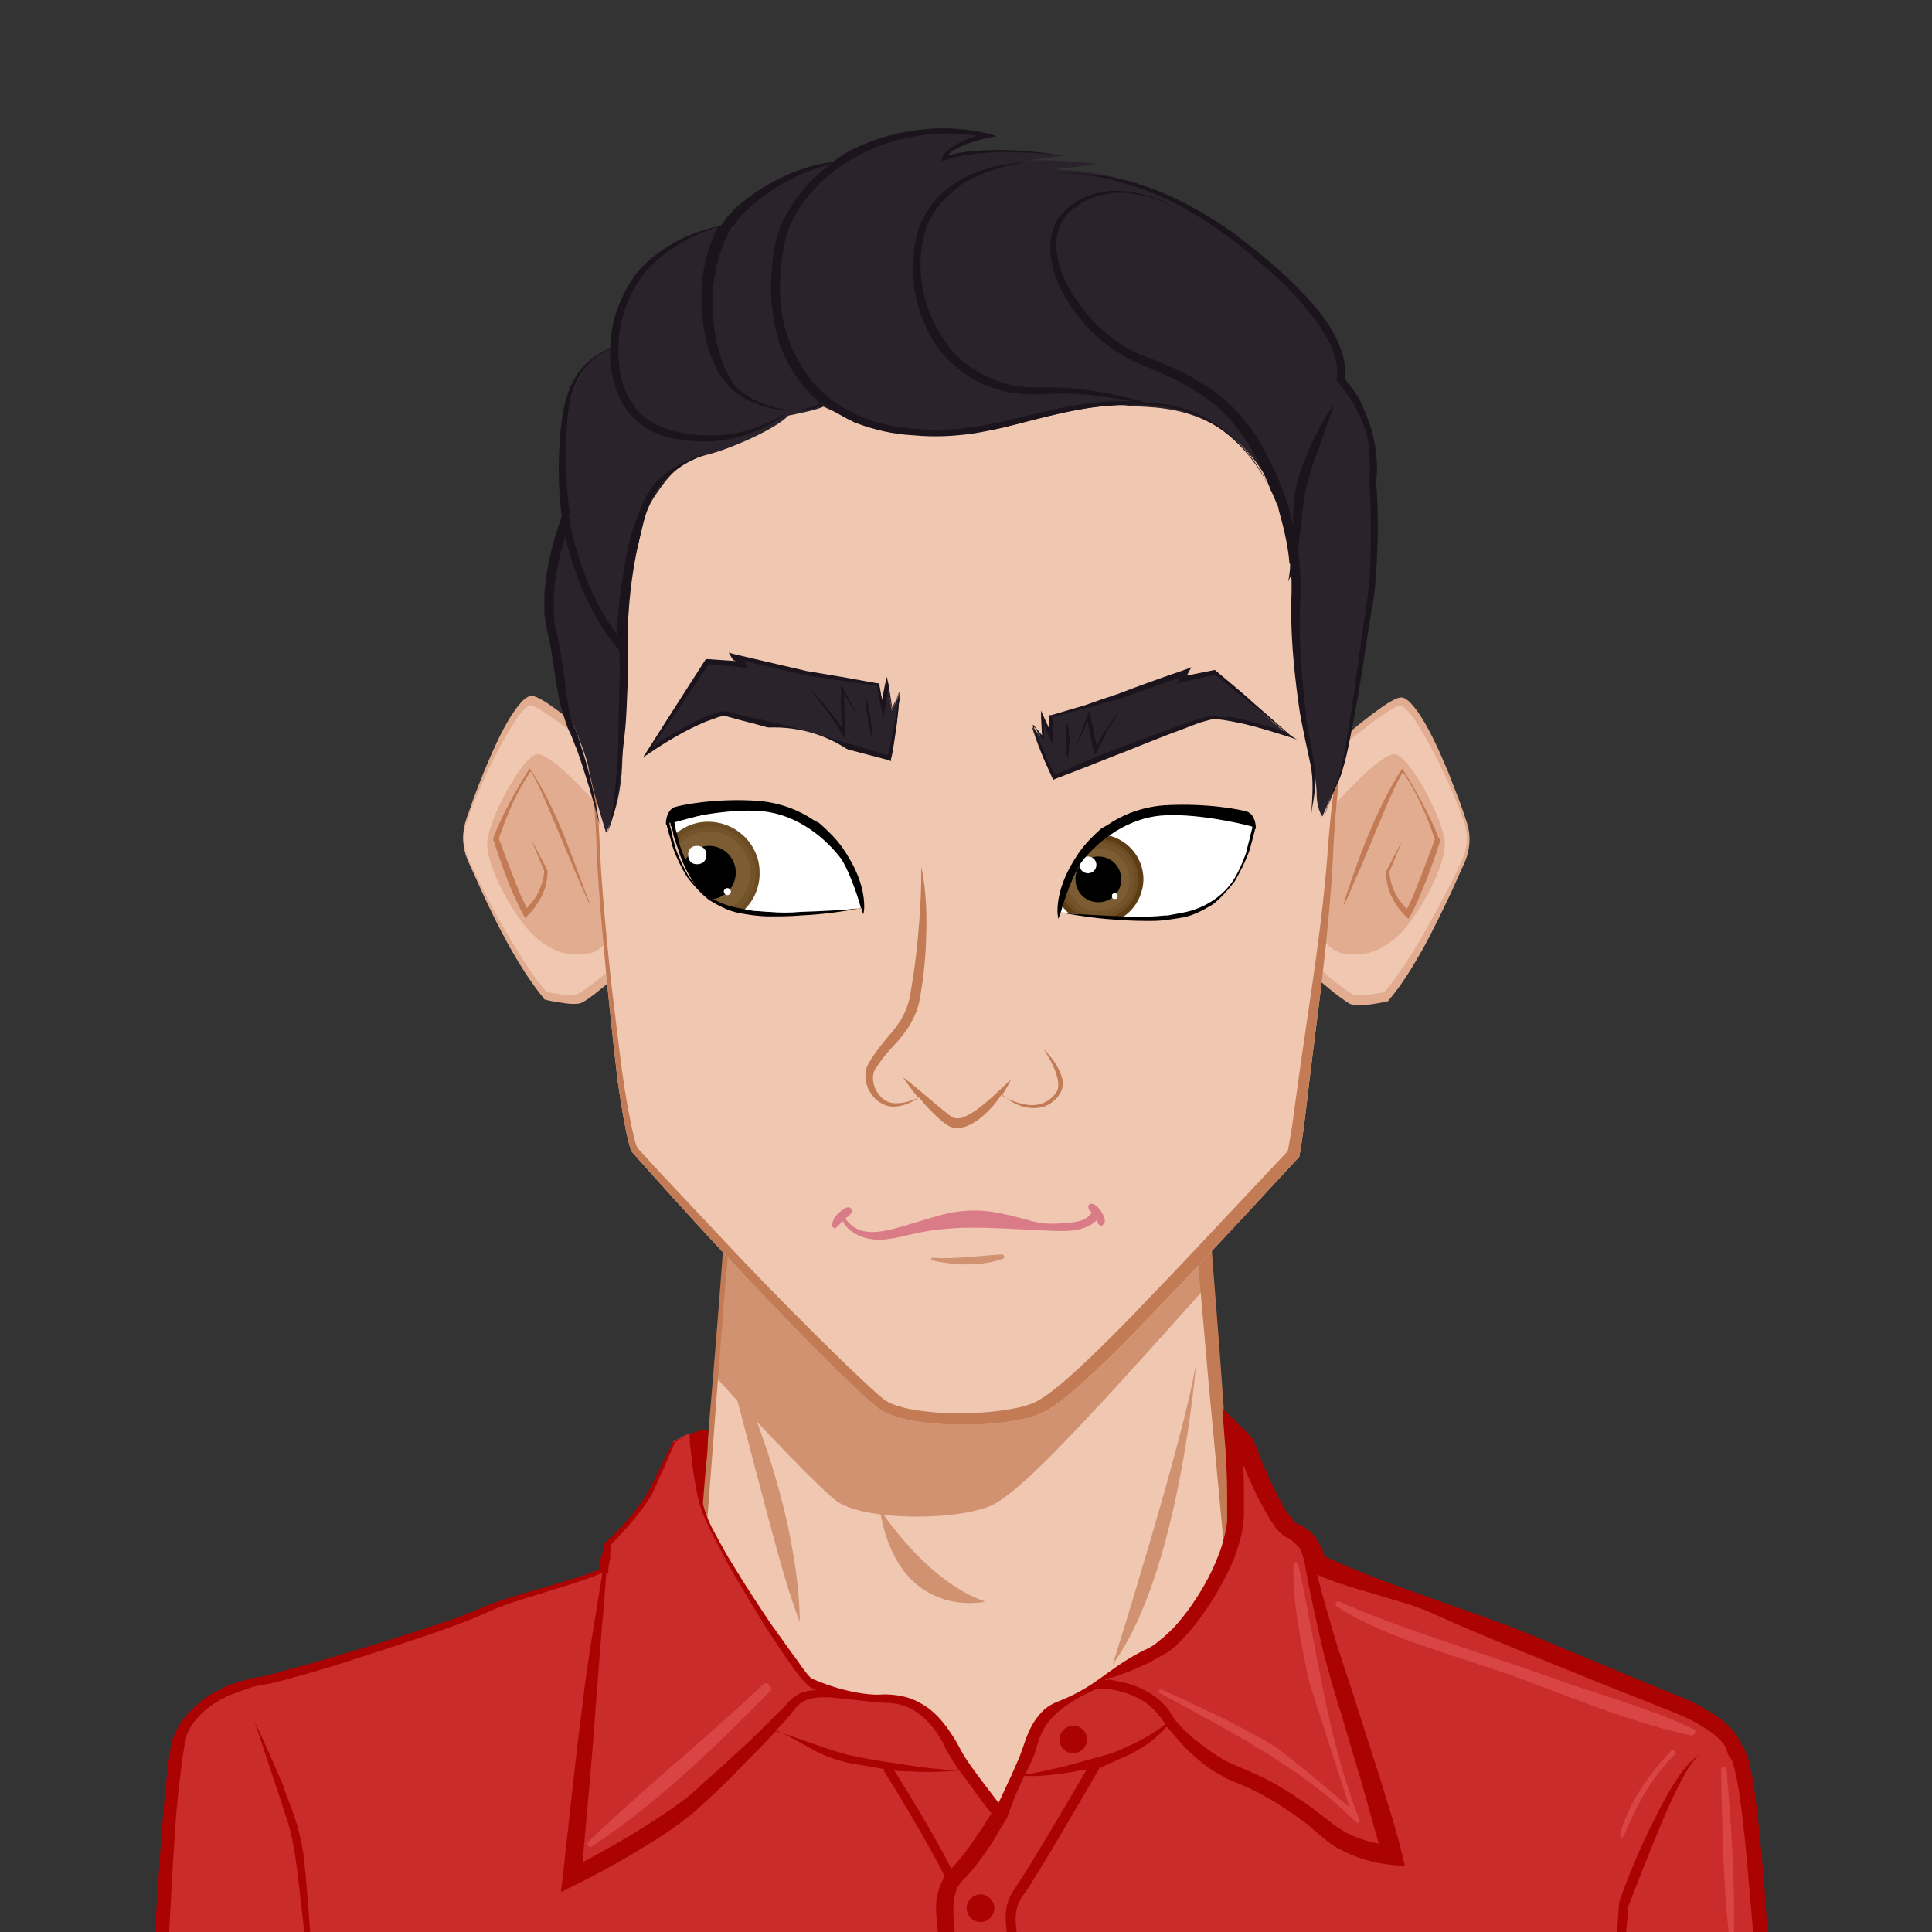 <?xml version="1.0" encoding="utf-8"?>
<!-- Generator: Adobe Illustrator 24.1.2, SVG Export Plug-In . SVG Version: 6.00 Build 0)  -->
<svg version="1.1" id="Layer_1" xmlns="http://www.w3.org/2000/svg" xmlns:xlink="http://www.w3.org/1999/xlink" x="0px" y="0px"
	 viewBox="0 0 600 600" style="enable-background:new 0 0 600 600;" xml:space="preserve">
<rect x="0" y="0" width="600" height="600" fill="#333333" stroke="none"/>
<style type="text/css">
	.st0{fill:#F0C7B1;}
	.st1{fill:#D19271;}
	.st2{fill:#C27B55;}
	.st3{fill:#CA2B2B;}
	.st4{fill:#AB0202;}
	.st5{fill:#D94444;}
	.st6{fill:#E1AC8F;}
	.st7{fill:#DA7C87;}
	.st8{fill:#FFFFFF;}
	.st9{fill:#73542A;}
	.st10{fill:#6C4C22;}
	.st11{fill:#7B5C33;}
	.st12{fill:#5C3D14;}
	.st13{fill:#2A232B;}
	.st14{fill:#1B141C;}
	.st15{display:none;opacity:0.5;fill:#ECF0F1;enable-background:new    ;}
</style>
<g id="svga-group-backs-single">
</g>
<g id="svga-group-hair-back-move" transform="matrix(1,0,0,1,0,0)">
	<g id="svga-group-hair-back" transform="matrix(1.04,0,0,1,0,0)">
	</g>
</g>
<g id="svga-group-humanbody-back">
	<path id="SvgjsPath13139" class="st0" d="M530.2,544.1c-6.6-9.7-110.9-50.7-110.9-50.7l-38.2-14.8l-16-196.1H233.8l-15.7,196.4
		L180,493.7c0,0-104,41-110.9,50.7c-6.6,9.7-9.4,42.5-9.4,42.5v54.4h480.2v-54.7C539.6,586.9,537.1,553.8,530.2,544.1L530.2,544.1z"
		/>
</g>
<g id="svga-group-chinshadow-single">
	<path id="SvgjsPath13461" class="st1" d="M259.2,465.7c8.4,7.1,41,6.7,50.3,1c9.1-5.6,24.4-21.4,65.3-67.3l-9.5-116.8H233.9
		l-11.5,145.2C240.2,447.4,253.8,461.2,259.2,465.7z"/>
</g>
<g id="svga-group-humanbody-front">
	<path id="SvgjsPath13140" class="st2" d="M540.8,641.3c-0.3-18.2-0.3-36.5-0.3-54.7l-0.9-0.3c0,0,0.3-0.3,0.6,0
		c0.3,0,0.3,0.3,0.3,0.3v-1.1l-0.3-1.4l-0.3-2.6l-0.6-5.4c-0.6-3.7-1.1-7.1-1.7-10.8c-0.6-3.7-1.4-7.1-2.6-10.8
		c-1.1-3.4-2.3-7.1-4.3-10.3c-2.3-2.6-5.4-4.3-8.3-6c-2.9-1.7-6-3.1-9.1-4.8c-6-3.1-12.3-6-18.5-8.8c-12.5-5.7-24.8-11.1-37.3-16.2
		c-12.5-5.4-25.1-10.5-37.6-15.7l-37-14.8l-3.4-48.2c-1.1-16.2-2.6-32.8-3.7-49l-3.7-49l-4.3-49.3l-0.3-2.3h-2.3
		c-21.9,0-43.9,0.3-65.8,0.3l-65.8,0.6h-1.4v1.4l-3.4,49l-3.7,49c-2.3,32.5-5.1,65-8,97.5c-16,6-31.9,12-47.6,18.2
		c-16,6.3-31.9,12.8-47.9,19.7c-8,3.4-16,6.8-23.7,10.3c-8,3.7-15.7,7.1-23.4,11.7c-2,1.1-3.7,2.3-5.7,4c-0.6,0.3-1.1,1.1-1.4,1.7
		l-0.9,1.7c-0.6,1.1-1.1,2-1.4,3.1c-1.7,4.3-2.8,8.6-3.7,12.8c-1.7,8.5-3.1,17.1-4,25.9l-0.3,54.4v2.6h2.6l120,0.3H300
		c39.9,0,80.1-0.3,120-0.6l120-1.4h0.9L540.8,641.3L540.8,641.3z M300,638.5l-120-0.3l-117.4,0.3l-0.3-51.6
		c0.9-8.5,1.7-16.8,3.4-25.4c0.9-4,1.7-8.3,3.1-12c0.3-0.9,0.9-2,1.1-2.6l0.6-1.1l0.9-0.9c1.4-1.1,3.1-2.3,5.1-3.4
		c7.1-4.3,15.1-8,22.8-11.7s15.7-7.1,23.4-10.5c15.7-6.8,31.6-13.7,47.6-20.2c16-6.6,31.9-12.8,48.2-19.1l0.6-0.3v-0.6
		c2.6-32.8,4.8-65.5,7.7-98l4-49l4.3-47.6l64.4,0.6c21.1,0.3,42.2,0.3,63.6,0.3l3.7,46.7l4.3,49c1.4,16.2,2.9,32.8,4.3,49l4.6,49
		v0.9l0.9,0.3l38.2,14.3c12.5,4.8,25.4,9.7,37.9,14.8c12.5,5.1,25.1,10.5,37.6,16c6.3,2.9,12.3,5.7,18.5,8.6c3.1,1.4,6,3.1,9.1,4.6
		c2.9,1.7,6,3.4,8.3,5.7c2,3.1,3.1,6.6,4,10s1.7,7.1,2.3,10.5c0.6,3.7,1.1,7.1,1.7,10.8l0.6,5.4l0.3,2.6l0.3,1.4v1.1
		c0,18,0,35.9-0.3,53.9l-119.1-1.4C380,638.8,339.9,638.5,300,638.5L300,638.5z"/>
	<path id="SvgjsPath13141" class="st1" d="M371.5,423c0,0-5.1,65.5-25.9,93.8C345.6,516.8,368.1,445.5,371.5,423z M273.2,468.6
		c0,0,14.3,22.5,32.8,28.8C305.9,497.4,278.9,503.7,273.2,468.6z M224.1,416.2c19.1,73,19.1,73,24.2,87.5
		C248.4,503.7,249.5,467.8,224.1,416.2z"/>
</g>
<g id="svga-group-clothes-single">
	<path id="SvgjsPath15291" class="st3" d="M214.2,445l-5.1,2.6c0,0-4,8.3-6.8,14.5c-2.9,6.3-13.4,16.8-13.4,16.8s-1.7,6.3-1.7,8.3
		c0,0-35.1,12-45.3,16c-10.3,4-54.7,18-60.7,18.2s-14.5,5.1-14.5,5.1s-8.5,4.8-11.1,12.8c-2.8,8-7.4,98-7.4,104.9h501.3
		c0,0-5.1-92.3-10-99.5c-1.7-2.6-0.6-7.4-16.8-14.5s-48.4-20-59.3-24.2c-10.8-4.3-55-20.5-55-20.5s-0.6-6.6-6.6-9.7
		s-15.1-27.9-15.1-27.9l-3.7-3.7c0,0,1.1,14.5,0.6,27.4c-0.6,12.8-13.4,33.3-22.5,39.3s-25.6,16.2-32.2,18.8s-8,9.7-10.8,16.8
		s-7.4,16.8-7.4,16.8s-10.3-12.8-15.1-21.7c-4.8-9.1-11.4-15.7-23.7-14.5c-12,1.1-15.7-2.6-19.9-4.8c-4.3-2.6-30.2-43-33.9-53.3
		C214.7,458.6,214.2,445,214.2,445L214.2,445z"/>
	<path id="SvgjsPath15292" class="st4" d="M551.6,644.2c-1.1-19.7-2.3-39.3-3.7-59c-0.9-10-1.7-19.7-3.1-29.6
		c-0.3-2.6-0.9-4.8-1.4-7.4c-0.3-1.4-0.6-2.6-1.4-4.3l-0.3-0.6l-0.3-0.6l-0.9-1.7c-1.4-2.8-3.4-4.8-5.4-6.6
		c-2.3-1.7-4.3-2.8-6.6-4.3c-4.6-2.6-9.1-4-13.7-6l-13.7-5.7L473.7,507c-17.7-7.1-45-15.4-62.4-23.7c-0.3-1.7-1.1-3.1-2-4.6
		c-1.1-2-2.9-3.7-4.8-4.8l-0.9-0.3c-0.3-0.3-0.6-0.3-0.6-0.3c-0.3-0.3-0.3-0.3-0.6-0.3c-0.6-0.6-0.9-0.9-1.4-1.7
		c-1.1-1.1-2-2.8-2.9-4.3c-3.4-6.3-6.3-13.1-8.8-19.7l-0.3-0.6l-0.3-0.3l-3.7-3.7l-5.4-5.4l0.6,8c0.6,6.6,0.9,13.1,0.9,19.7v7.4
		l-0.3,2.3c-0.6,2.9-1.4,6-2.6,8.8c-2.3,6-5.7,11.7-9.4,16.8c-2,2.6-4,5.1-6.3,7.1c-1.1,1.1-2.3,2-3.4,2.9s-2.6,1.7-4,2.3
		c-11.7,6-14,10.8-26.2,15.7c-1.7,0.6-3.7,1.7-5.1,3.1c-1.4,1.4-2.6,3.1-3.4,4.6c-1.7,3.1-2.6,6.6-3.7,9.4l-2.6,6
		c-1.4,2.8-2.6,5.7-4,8.5c-3.4-4.6-7.1-9.1-10.3-14c-0.9-1.4-1.7-2.9-2.6-4.6s-2-3.1-3.1-4.8c-2.3-3.1-5.1-6-8.5-7.7
		c-3.4-2-7.4-2.6-11.4-2.6c-1.4,0.3-10,0.3-21.9-4.8c-1.4-0.6-4.3-5.4-6.6-8.3c-2-2.9-4.3-6-6.3-8.8c-4-6-8-12-11.7-18.2
		c-2-3.1-3.7-6.3-5.4-9.4s-3.1-6-4-9.7c0.3-4.6,1.1-13.1,1.4-16.2c0,0,0.3-6.3,0.3-6.8c-3.4-0.3-9.1,3.1-11.1,4l-4.3,8.6
		c-1.4,2.8-2.6,5.7-4.3,8.3c-1.7,2.6-3.7,5.1-5.7,7.4s-4.3,4.6-6.6,6.8l-0.3,0.3v0.3c-0.3,1.4-0.6,2.9-1.1,4
		c-0.3,1.1-0.6,2.3-0.6,3.7c-9.1,4-26.8,7.7-35.9,11.7s-18.8,6.8-28.5,10c-9.7,2.9-19.4,6-28.8,8.5c-2.6,0.6-4.8,1.4-7.1,2l-3.4,0.9
		c-0.6,0-0.9,0.3-1.7,0.3c-0.6,0-1.4,0.3-2,0.3c-2.6,0.6-5.1,1.4-7.7,2.3l-3.4,1.7l-1.7,0.9c-0.9,0.3-1.1,0.9-1.7,1.1
		c-4.3,3.1-8.3,7.1-10.3,12.5c-0.6,1.4-0.9,2.9-0.9,4l-0.6,3.7l-0.9,7.7c-0.9,10-1.7,20.2-2.3,30.2l-2,30.2
		c-0.6,10.3-1.1,20-1.4,30.2v2.6h2.6l62.7-0.3l62.7-0.6l62.7-0.6l62.7-0.3c20.8-0.3,41.9,0,62.7,0c20.8,0,41.9,0,62.7,0.3l125.4,0.9
		h2.3L551.6,644.2L551.6,644.2z M357.2,516.2c1.4-0.9,3.1-1.7,4.6-2.6c1.4-0.9,3.1-2,4.3-3.4c2.6-2.6,4.8-5.1,6.8-8
		c4-5.4,7.4-11.4,10.3-18c1.1-3.1,2.3-6.6,2.8-10.3l0.3-2.9v-7.7c0-2.9,0-5.7-0.3-8.6c2,4.8,4,9.4,6.6,14c0.9,1.7,2,3.4,3.1,5.1
		c0.6,0.9,1.4,1.7,2.3,2.6c0.3,0.3,1.1,0.9,1.7,1.1l1.1,0.6c1.1,0.9,2,1.7,2.9,2.8c0.6,1.1,1.1,2.9,1.4,4l0.3,1.7v0.3
		c1.4,7.7,3.1,15.1,4.8,22.8c1.7,7.4,4,15.1,6.3,22.5l6.6,22.2l3.1,11.1c0.6,2.3,1.4,4.8,2,7.1c-4-0.9-7.7-2-11.1-4
		c-2.3-1.4-4-2.8-6.6-4.8c-2.3-1.7-4.6-3.7-7.1-5.1c-4.8-3.4-10-6.3-15.4-8.6l-4-1.7c-1.1-0.6-2.6-1.1-3.7-1.7
		c-2.3-1.4-4.6-2.9-6.8-4.6c-2.3-1.7-4.3-3.4-6.3-5.4c-0.9-1.1-2-2-2.6-3.1c-0.6-0.6-0.9-1.1-1.1-1.7l-0.6-0.9l-0.9-1.1
		c-4.3-4.8-10.3-7.1-16-8c-0.9-0.3-2-0.3-2.8-0.3C348.4,520.2,353,518.2,357.2,516.2L357.2,516.2z M320.8,545.9
		c2.6-6.3,1.4-13.1,19.7-21.4c2.6-0.3,4,0,6.6,0.6c5.1,1.1,10,3.7,12.8,7.7l0.6,0.6l0.6,0.9c0.3,0.3,0.6,0.9,0.9,1.1
		c0,0-5.1,4.6-16.8,9.1c-4.8,1.4-9.4,2.6-14.3,4c-4.3,0.9-8.3,2-12.5,2.6L320.8,545.9L320.8,545.9z M307.9,563.2
		c-3.4,5.4-7.1,11.1-11.4,16l-1.1,1.1c-4.8-9.7-14.5-25.4-17.7-30.5c1.4,0.3,2.6,0.3,4,0.3c5.4,0.3,10.8,0.3,16.2-0.3
		C301.4,554.4,304.5,559,307.9,563.2z M274.3,528.8c3.4,0,6.6,0.6,9.4,2.3s5.1,4,7.1,6.8c0.9,1.4,2,2.9,2.6,4.6
		c0.9,1.7,1.7,3.1,2.8,4.8l1.7,2.6c-5.4-0.3-10.8-0.9-16-1.7c-5.7-0.9-11.4-1.7-17.1-2.9c-5.7-1.1-18.8-6.3-23.9-7.7
		c1.4-1.7,2.9-3.1,4.3-4.8c1.7-2.3,3.1-4,5.1-4.8c2-0.9,4.6-0.9,6.8-0.9C257.5,527,272.6,528.8,274.3,528.8L274.3,528.8z
		 M189.9,479.5c2.3-2.3,4.3-4.6,6.3-6.8c2-2.6,4-4.8,5.7-7.7c1.7-2.9,2.6-5.7,4-8.5l3.7-8.5c1.4-0.9,2.8-1.7,4.6-2.6v2.3l0.3,2.6
		c0.3,1.7,0.3,3.7,0.6,5.4c0.6,3.7,1.1,7.1,2,10.8c0.9,3.4,2.6,6.8,4.3,10.3c1.7,3.1,3.4,6.3,5.1,9.7c3.7,6.3,7.4,12.5,11.1,18.5
		c2,3.1,4,6,6,9.1c2.3,3.1,4,6,6.8,8.8c0.9,0.9,1.7,1.4,2.6,1.7c0,0,0.3,0,0.3,0.3c-1.4,0-2.6,0.3-4,0.6c-1.4,0.6-2.6,1.4-3.7,2.3
		c-1.1,1.1-1.7,2-2.6,2.8l-5.4,5.4c-3.7,3.7-7.4,7.1-11.1,10.5c-3.7,3.4-7.7,6.8-11.4,10.3c-3.7,3.1-8,6-12.3,8.8
		c-7.1,4.6-14.5,8.8-21.9,12.8c1.4-15.7,2.9-31.3,4-47l2-25.9c0.6-5.7,0.9-11.1,1.4-16.8l0.6-0.3v-0.6c0-1.1,0.3-2.6,0.6-4
		C189.4,482,189.7,480.6,189.9,479.5L189.9,479.5z M173.4,642.5l-62.7-0.6l-60.1-0.3c0.9-19.1,1.7-38.5,2.8-57.6
		c0.6-10,1.1-20.2,2.3-30.2c0.3-2.6,0.6-5.1,0.9-7.4l0.6-3.7c0-0.6,0.3-1.1,0.3-1.7c0.3-0.6,0.3-1.1,0.3-1.7c1.4-4,4.8-7.7,8.8-10.3
		c0.6-0.3,1.1-0.6,1.4-0.9l1.7-0.9c1.1-0.6,2.3-1.1,3.4-1.4c2.3-0.9,4.6-1.7,6.8-2.3c0.6,0,1.1-0.3,1.7-0.3l2-0.3
		c1.4-0.3,2.6-0.6,3.7-0.9c2.6-0.6,4.8-1.4,7.4-2c9.7-2.8,19.4-6,28.8-9.1s19.4-6.3,28.5-10.5c8.8-4,26.2-8,35.1-12
		c-0.9,5.4-1.7,10.5-2.6,16c-1.4,8.5-2.8,17.4-3.7,25.9c-2.3,17.4-4,34.8-6,52.2l-0.6,5.1l4.6-2.3c9.4-4.6,18.2-9.7,27.1-15.4
		c4.3-2.9,8.6-6,12.5-9.7c3.7-3.4,7.7-7.1,11.1-10.8c3.7-3.7,7.4-7.4,10.8-11.1l0.9-0.9c10.3,4.8,12.5,8,23.4,10.3
		c3.4,0.6,6.8,1.1,10,1.7l-0.3,0.3c0.3,0.3,13.7,21.9,19.1,33.1c-0.3,0.3-0.6,0.6-0.6,1.1c-1.1,2-1.7,4.3-2,6.3
		c-0.3,4,0.3,7.7,0.6,11.1l1.4,10.5l1.1,10.5c0.6,6.8,1.4,14,2.6,20.8l-60.4-0.3L173.4,642.5L173.4,642.5z M296.8,643.3
		c0.6-7.1,0.6-14,0.6-21.1c0.3-7.1,0-14.5-0.9-21.7c-0.3-3.4-0.6-7.1-0.3-10.3c0.3-1.4,0.6-2.9,1.1-4c0.3-0.6,0.9-1.1,1.1-1.7
		l0.9-0.9l1.1-1.1c2.6-2.8,4.8-6,6.8-8.8c2-3.1,3.7-6.3,5.7-9.4V564l2.6-6.8l2.6-5.7c4.3,0.3,8.8-0.3,13.1-0.9
		c2.3-0.3,4.3-0.9,6.3-1.1c-4.3,7.4-18.5,31.6-22.2,36.8c-3.7,5.1-3.1,9.4-2.6,14.3c0,1.1,0.3,2.3,0.3,3.7c0.3,6,2.3,32.8,2.8,38.8
		h-17.4L296.8,643.3z M361.5,643.3H319c-0.6-5.7-2.6-33.1-2.9-39c0-1.4-0.3-2.6-0.3-3.7c-0.6-4.8-0.9-8.3,2.3-12.5
		c4.3-6,18-29.9,18.8-31.1l4.6-8c2.9-1.1,5.1-2.3,9.7-4.3c6.3-3.4,8-5.1,11.1-8.5c0,0.3,0.3,0.3,0.3,0.3c0.9,1.1,2,2.3,2.9,3.4
		c2,2.3,4,4.3,6.3,6.3s4.6,3.7,7.4,5.1c1.1,0.9,2.6,1.4,4,2l4,1.7c5.1,2.3,9.7,5.1,14.3,8.3c2.3,1.7,4.6,3.1,6.6,5.1
		c2,1.7,4.6,4,7.1,5.4c5.4,3.1,11.1,4.8,17.4,5.4l3.7,0.3l-0.9-3.7c-0.9-4-2-7.7-3.1-11.4l-3.4-11.1l-7.1-22.2
		c-2.3-7.4-4.8-14.5-7.1-21.9c-2-6.8-4-13.7-5.7-20.2c8.3,4,26.8,8,35.1,11.7c4.6,2,8.8,4,13.7,6l13.7,5.7l27.4,11.1l13.7,5.4
		c4.6,2,9.1,3.4,13.4,5.7c4,2.3,8.3,4.8,10,8.3c0.3,0.6,0.3,0.9,0.6,1.7c0,0.3,0.3,0.6,0.6,1.1c0.3,0.3,0.6,0.9,0.6,0.9
		c0.3,0.3,0.6,1.7,0.9,2.8c0.6,2.3,0.9,4.6,1.4,7.1c1.4,9.7,2.3,19.4,3.1,29.1c1.7,18.8,3.1,37.6,4.3,56.7L423.9,643
		C403.4,643,382.3,643,361.5,643.3L361.5,643.3z M333.3,535.9c2.3,0,4.3,2,4.3,4.3s-2,4.3-4.3,4.3s-4.3-2-4.3-4.3
		S331,535.9,333.3,535.9z M304.5,588.3c2.3,0,4.3,2,4.3,4.3s-2,4.3-4.3,4.3s-4.3-2-4.3-4.3S302.2,588.3,304.5,588.3z M94.2,575.5
		c-0.6-3.4-1.4-7.4-2.6-10.8c-1.1-3.4-2.6-6.8-3.7-10.3c-2.8-6.6-5.7-13.1-8.8-19.7l3.4,10.3l3.4,10.3l3.4,10.3
		c1.1,3.4,1.7,6.8,2.3,10.3c1.1,7.1,1.7,14.2,2.6,21.4l1.1,10.8c0.6,3.4,0.9,7.1,1.4,10.8c0-7.1,0-14.5-0.6-21.7
		C95.6,589.7,95,582.6,94.2,575.5L94.2,575.5z M523.1,549.3c-1.4,1.7-2.6,3.7-3.7,5.4c-2.3,3.7-4.3,7.7-6.3,11.7
		c-4,8-7.4,16.2-10.3,24.5v0.6c-0.6,7.1-0.9,14.3-1.1,21.7c-0.3,7.1-0.6,14.2-0.6,21.7c1.1-7.1,2-14.3,2.6-21.4
		c0.9-7.1,1.4-14.3,2-21.4c3.1-8.3,6.3-16.2,9.7-24.5c1.7-4,3.4-8,5.4-12s4-8,7.1-10.8C526.2,545.9,524.5,547.6,523.1,549.3
		L523.1,549.3z"/>
	<path id="SvgjsPath15293" class="st5" d="M401.7,486c-0.3,12,2.3,24.2,4.8,35.9c0.9,3.7,12.8,39.3,12.5,39.3
		c0,0-19.4-16.5-23.1-18.8c-11.1-6.8-23.4-12.3-35.1-17.7c-0.9-0.3-1.4,0.9-0.6,1.1c20.8,11.4,44.2,23.1,61,40.2
		c0.3,0.3,1.1,0,1.1-0.6c-10.3-26.2-13.1-52.4-19.1-79.5C402.8,484.9,401.7,485.2,401.7,486L401.7,486z M526,537
		c-14.3-6.8-29.9-10.8-44.7-16.2c-18.8-6.8-47-15.1-65.3-23.4c-0.9-0.6-1.7,0.9-0.9,1.4c14.5,10,41.3,16.5,57.9,22.8
		c16.8,6.3,34.8,13.7,52.4,17.4C526.2,539,527.1,537.6,526,537L526,537z M519.1,543.6c-7.1,7.4-13.4,16.5-16,26.2
		c-0.3,0.6,0.9,1.1,1.1,0.6c4-9.7,8.5-18.2,16-25.6C520.5,543.9,519.7,543,519.1,543.6z M536.2,549.6c0-1.1-1.7-1.1-1.7,0
		c0.3,16.8,0.6,33.6,2.3,50.2c0,1.1,1.7,1.1,1.7,0C538.8,583.2,537.6,566.1,536.2,549.6z M237,523.1c-17.7,16.8-37,32.2-54.4,49
		c-0.6,0.6,0.3,2,1.1,1.4c20.5-13.4,38.5-31.1,55.6-48.4C240.1,523.9,238.1,521.9,237,523.1z"/>
</g>
<g id="svga-group-ears-left-move" transform="matrix(1,0,0,1,-3,0)">
	<g id="svga-group-ears-left">
		<path id="SvgjsPath14697" class="st0" d="M204.7,246.2c0,0-31.8-27.9-36.9-28.4c-4.4-0.4-15.3,22.8-20.1,37.5
			c-1.3,3.9-1,8.2,0.7,12c4.6,10.2,14.8,31.5,24,42.1c0,0,7.8,1.7,10.2,0.9c2.5-0.7,21.6-16.2,23.6-22.1
			C208.2,282.2,208.6,256,204.7,246.2L204.7,246.2z"/>
		<path id="SvgjsPath14698" class="st6" d="M207.5,257.1c0.5,3.7,0.8,7.5,0.9,11.3c0.1,3.8,0.2,7.6,0,11.3c-0.1,1.9-0.3,3.8-0.5,5.7
			c-0.1,1-0.3,1.9-0.6,2.9s-0.8,2-1.3,2.7c-2.1,3.2-4.6,5.6-7,8c-2.5,2.4-5.1,4.6-7.7,6.8c-1.3,1.1-2.7,2.1-4,3.2
			c-0.7,0.5-1.4,1-2.1,1.5l-1.1,0.7c-0.5,0.2-1,0.5-1.5,0.5c-1.9,0.2-3.5,0-5.2-0.3c-1.7-0.2-3.3-0.5-4.9-0.9l-0.4-0.1l-0.2-0.3
			c-4.1-5-7.5-10.5-10.7-16.1c-3.1-5.6-6-11.5-8.7-17.4l-4-8.9c-1.4-3-2-6.5-1.5-9.9c0.2-1.7,0.7-3.2,1.3-4.8c0.5-1.5,1.1-3,1.6-4.6
			c1.1-3,2.3-6,3.5-9c2.5-5.9,5-11.8,8.4-17.2c0.9-1.3,1.8-2.7,2.9-3.9c0.5-0.6,1.1-1.2,1.9-1.7c0.4-0.2,0.9-0.5,1.5-0.5
			c0.5,0,0.9,0.2,1.3,0.3c3,1.3,5.3,3.2,7.8,5c4.9,3.7,9.6,7.6,14.2,11.7c4.7,4,9.2,8.2,13.7,12.5
			C206.3,249.7,206.9,253.4,207.5,257.1L207.5,257.1z M175.8,223.8c-2.4-1.7-5-3.6-7.4-4.6c-0.3-0.1-0.6-0.2-0.7-0.2
			c-0.1,0-0.3,0.1-0.6,0.2c-0.5,0.3-1,0.7-1.5,1.3c-1,1-1.9,2.3-2.7,3.5c-3.3,5.1-6.2,10.7-8.9,16.4c-1.3,2.9-2.6,5.8-3.8,8.7
			c-0.6,1.5-1.1,3-1.7,4.5c-0.5,1.5-1.1,3-1.3,4.6c-0.4,3.2,0.2,6.5,1.6,9.3c1.3,2.9,2.8,5.8,4.2,8.7c2.9,5.8,6,11.4,9.3,16.8
			s6.7,10.8,10.7,15.4l-0.6-0.4c3.1,0.6,6.6,1.2,9.4,0.9c0.3,0,0.5-0.2,0.8-0.3l1-0.6l2-1.4c1.3-1,2.7-2,4-3.1
			c2.6-2.1,5.2-4.3,7.6-6.7c2.4-2.3,4.9-4.7,6.8-7.4c0.5-0.7,0.8-1.3,1.1-2.1c0.2-0.8,0.4-1.7,0.5-2.5c0.3-1.8,0.5-3.6,0.6-5.4
			c0.3-3.7,0.4-7.4,0.4-11.1s-0.1-7.5-0.4-11.2c-0.3-3.7-0.8-7.5-1.9-10.9C195.1,238.8,185.6,231,175.8,223.8L175.8,223.8z"/>
		<path id="SvgjsPath14699" class="st6" d="M205.5,269.9c0,0-30.6-38.7-36.4-35.5c-5.7,3.2-14.8,21.5-14.8,27.6
			c0.1,8.9,9.5,23.9,14.3,28.4s10.5,7.3,18.1,5.5C194.3,294.1,205.5,269.9,205.5,269.9L205.5,269.9z"/>
		<path id="SvgjsPath14700" class="st2" d="M182.1,269.8c-1.3-3.6-2.7-7.1-4.1-10.7c-1.4-3.5-3-7-4.7-10.4s-3.5-6.7-5.6-9.8
			l-0.2-0.3l-0.2,0.3c-2.1,3.4-4.1,6.8-6,10.3c-0.9,1.8-1.9,3.6-2.7,5.4c-0.9,1.8-1.6,3.7-2.4,5.6l-0.1,0.3l0.1,0.3
			c1.3,4,2.7,8,4.2,11.9c0.7,2,1.5,3.9,2.4,5.8s1.7,3.8,2.8,5.7l0.5,0.9l0.7-0.7c1-0.9,1.7-1.9,2.5-2.9c0.7-1.1,1.4-2.2,2-3.3
			c1.1-2.3,1.8-5.1,1.7-7.8v-0.2l-0.1-0.1c-1.4-2.8-2.9-5.6-4.4-8.4l-0.1,0.1c1.2,2.9,2.4,5.8,3.6,8.6c-0.1,2.5-0.9,4.8-1.9,6.9
			c-0.9,1.8-2.2,3.3-3.5,4.7c-0.7-1.4-1.4-2.9-2.1-4.4l-2.3-5.8c-1.5-3.8-2.9-7.6-4.3-11.4c1.3-3.7,2.7-7.4,4.3-10.9s3.5-6.9,5.6-10
			c1.9,3,3.3,6.4,4.8,9.7l4.4,10.5l4.4,10.5c1.5,3.5,3,7,4.6,10.4l0.2-0.1C184.7,277,183.5,273.4,182.1,269.8L182.1,269.8z"/>
	</g>
</g>
<g id="svga-group-ears-right-move" transform="matrix(1,0,0,1,3,0)">
	<g id="svga-group-ears-right">
		<path id="SvgjsPath14701" class="st0" d="M395.2,246.2c0,0,31.8-27.9,36.9-28.4c4.4-0.4,15.3,22.8,20.1,37.5c1.3,3.9,1,8.2-0.7,12
			c-4.6,10.2-14.8,31.5-24,42.1c0,0-7.8,1.7-10.2,0.9c-2.5-0.7-21.6-16.2-23.6-22.1C391.7,282.2,391.3,256,395.2,246.2L395.2,246.2z
			"/>
		<path id="SvgjsPath14702" class="st6" d="M395.1,246.1c4.5-4.3,9-8.5,13.7-12.5c4.6-4,9.3-8,14.2-11.7c2.5-1.8,4.8-3.7,7.8-5
			c0.5-0.1,0.8-0.3,1.3-0.3c0.6,0,1.1,0.2,1.5,0.5c0.8,0.5,1.4,1.1,1.9,1.7c1.1,1.2,2,2.5,2.9,3.9c3.4,5.4,5.9,11.3,8.4,17.2
			c1.2,3,2.3,6,3.5,9c0.5,1.5,1.1,3,1.6,4.6c0.5,1.5,1.1,3.1,1.3,4.8c0.5,3.3-0.1,6.9-1.5,9.9l-4,8.9c-2.8,5.9-5.6,11.7-8.7,17.4
			c-3.2,5.6-6.5,11.2-10.7,16.1l-0.2,0.3l-0.4,0.1c-1.7,0.4-3.3,0.7-4.9,0.9c-1.7,0.2-3.3,0.5-5.2,0.3c-0.5-0.1-1.1-0.3-1.5-0.5
			L415,311c-0.7-0.5-1.4-1-2.1-1.5c-1.4-1-2.7-2.1-4-3.2c-2.7-2.2-5.2-4.4-7.7-6.8c-2.5-2.5-5-4.8-7-8c-0.6-0.8-1-1.8-1.3-2.7
			c-0.3-1-0.4-2-0.6-2.9c-0.2-1.9-0.4-3.8-0.5-5.7c-0.2-3.8-0.2-7.6,0-11.3c0.2-3.8,0.4-7.6,0.9-11.3
			C393,253.4,393.7,249.7,395.1,246.1L395.1,246.1z M395.3,246.3c-1.1,3.4-1.6,7.2-1.9,10.9s-0.4,7.4-0.4,11.2
			c0,3.7,0.2,7.4,0.4,11.1c0.1,1.9,0.3,3.7,0.6,5.4c0.2,0.9,0.3,1.8,0.5,2.5c0.3,0.7,0.6,1.3,1.1,2.1c1.9,2.7,4.4,5.1,6.8,7.4
			c2.5,2.3,5,4.5,7.6,6.7c1.3,1.1,2.6,2.1,4,3.1l2,1.4l1,0.6c0.3,0.1,0.5,0.3,0.8,0.3c2.8,0.3,6.3-0.4,9.4-0.9l-0.6,0.4
			c4-4.6,7.4-10,10.7-15.4c3.2-5.5,6.4-11.1,9.3-16.8c1.5-2.9,2.9-5.8,4.2-8.7c1.4-2.8,2-6.1,1.6-9.3c-0.2-1.6-0.7-3-1.3-4.6
			s-1.1-3-1.7-4.5c-1.1-3-2.5-5.9-3.8-8.7c-2.7-5.7-5.6-11.3-8.9-16.4c-0.8-1.3-1.7-2.5-2.7-3.5c-0.5-0.5-1-1-1.5-1.3
			c-0.2-0.1-0.4-0.2-0.6-0.2s-0.5,0.2-0.7,0.2c-2.4,1-5,2.9-7.4,4.6C414.3,231,404.8,238.8,395.3,246.3z"/>
		<path id="SvgjsPath14703" class="st6" d="M394.5,269.9c0,0,30.6-38.7,36.4-35.5c5.7,3.2,14.8,21.5,14.8,27.6
			c-0.1,8.9-9.5,23.9-14.3,28.4s-10.5,7.3-18.1,5.5C405.7,294.1,394.5,269.9,394.5,269.9z"/>
		<path id="SvgjsPath14704" class="st2" d="M443.8,260.3c-0.7-1.9-1.5-3.8-2.4-5.6c-0.9-1.8-1.8-3.6-2.7-5.4c-1.9-3.5-3.9-7-6-10.3
			l-0.2-0.3l-0.2,0.3c-2.1,3.1-3.9,6.5-5.6,9.8c-1.7,3.4-3.2,6.8-4.7,10.4c-1.4,3.5-2.9,7.1-4.1,10.7c-1.3,3.6-2.6,7.2-3.6,10.9
			l0.2,0.1c1.6-3.4,3-7,4.6-10.4l4.4-10.5l4.4-10.5c1.5-3.3,2.9-6.7,4.8-9.7c2.1,3.1,4,6.5,5.6,10c1.7,3.5,3.1,7.2,4.3,10.9
			c-1.4,3.8-2.8,7.6-4.3,11.4l-2.3,5.8c-0.7,1.5-1.3,3-2.1,4.4c-1.3-1.4-2.6-2.9-3.5-4.7c-1.1-2.1-1.8-4.4-1.9-6.9
			c1.2-2.8,2.4-5.8,3.6-8.6L432,262c-1.5,2.8-3,5.6-4.4,8.4l-0.1,0.1v0.2c-0.1,2.7,0.6,5.5,1.7,7.8c0.6,1.2,1.2,2.3,2,3.3
			c0.7,1,1.5,2,2.5,2.9l0.7,0.7l0.5-0.9c1.1-1.9,2-3.8,2.8-5.7c0.8-1.9,1.6-3.9,2.4-5.8c1.5-3.9,2.9-7.9,4.2-11.9l0.1-0.3
			L443.8,260.3L443.8,260.3z"/>
	</g>
</g>
<g id="svga-group-faceshape-wrap" transform="matrix(1.04,0,0,1,-3.999,-0.018)">
	<g id="svga-group-faceshape-single">
		<path id="SvgjsPath13451" class="st0" d="M407.4,173.6c-6.3-28.5-18-45.6-43.3-59.3c-26.5-14.3-71.8-13.7-71.8-13.7
			s-45.3-0.6-71.8,13.7c-25.1,13.7-37.1,30.8-43.3,59.3c-2.6,11.4,0,38.8,0,38.8s4.6,35.1,4.8,51.9c0.6,16.5,4,51.3,6.3,71.5
			c2.8,20.2,4.2,21.9,4.2,21.9c34.9,41,64.7,72.2,73.4,79.5c8.4,7.1,41,6.7,50.3,1c9.9-6,26.9-24,75.6-78.9c0,0,0.8-3,3-23.2
			c2.3-20.2,6.1-46.5,7.2-71.8c0.6-16.5,4.8-51.9,4.8-51.9C407.1,212.1,410,185,407.4,173.6L407.4,173.6z"/>
		<path id="SvgjsPath13452" class="st2" d="M407.4,173.6c-6.3-28.5-18-45.6-43.3-59.3c-26.5-14.3-71.8-13.7-71.8-13.7
			s-45.3-0.6-71.8,13.7c-25.1,13.7-37.1,30.8-43.3,59.3c-2.6,11.4,0,38.8,0,38.8s4.6,35.1,4.8,51.9c0.6,16.5,4,51.3,6.3,71.5
			c2.8,20.2,4.2,21.9,4.2,21.9c34.9,41,64.7,72.2,73.4,79.5c8.4,7.1,41,6.7,50.3,1c9.9-6,26.9-24,75.6-78.9c0,0,0.8-3,3-23.2
			c2.3-20.2,6.1-46.5,7.2-71.8c0.6-16.5,4.8-51.9,4.8-51.9C407.1,212.1,410,185,407.4,173.6L407.4,173.6z M407.3,202.7l-0.9,9.2
			l-0.2,0.4c-1.6,12.2-3.2,24.4-4.5,36.7c-0.7,6.1-1.2,12.3-1.6,18.4c-0.5,6.1-1.1,12.2-1.8,18.3c-1.4,12.2-3.2,24.3-4.9,36.5
			c-0.9,6.1-1.7,12.3-2.5,18.3l-1.2,9.1l-0.7,4.5l-0.4,2.2l-0.2,1.2l-31,34.3c-10.6,11.5-21.1,23.3-32.3,34
			c-2.8,2.6-5.6,5.2-8.6,7.4c-0.7,0.6-1.5,1-2.2,1.5c-0.4,0.3-1.6,0.9-2,1.1c-1.5,0.6-3.2,1.1-5,1.5c-7.2,1.5-15,1.9-22.5,1.5
			c-3.8-0.3-7.5-0.7-11-1.6c-1.7-0.5-3.4-1-4.7-1.7c-0.3-0.2-1.5-1-1.8-1.3c-0.7-0.6-1.4-1.2-2.1-1.9c-5.6-5.2-11.1-10.9-16.6-16.5
			c-10.9-11.2-21.6-22.7-32.1-34.4l-15.8-17.5l-3.9-4.4l-1.9-2.2l-0.5-0.5c0,0-0.5-0.9-0.6-1.2c-1-3.5-1.7-7.5-2.4-11.3
			c-1.4-7.7-2.3-15.4-3.2-23.3c-0.9-7.8-1.9-15.6-2.6-23.4c-0.7-7.8-1.5-15.6-2-23.5c-0.6-7.8-0.7-15.7-1.4-23.5
			c-0.6-7.9-1.4-15.7-2.2-23.5c-0.8-7.9-1.9-15.6-2.2-23.4c-0.3-7.8-0.5-15.7,0.2-23.3c0.2-1.9,0.4-3.8,0.8-5.6
			c0.4-1.8,0.9-3.7,1.4-5.6c1.1-3.7,2.2-7.4,3.6-11c2.8-7.2,6.4-13.9,11.2-19.8c4.7-6,10.5-10.9,16.8-15.2c3.1-2.2,6.4-4.1,9.8-5.9
			c3.3-1.8,6.8-3.2,10.4-4.5c7.2-2.6,14.7-4.3,22.3-5.6c7.6-1.4,15.3-2.3,23.1-2.9c7.8-0.6,15.5-0.9,23.3-0.7
			c15.5,0.4,31.2,1.8,46.2,5.8c7.5,2,14.7,4.8,21.4,8.7c6.7,3.9,13.1,8.4,18.6,14c5.3,5.7,9.8,12.1,13,19.3
			c3.2,7.1,5.5,14.6,7.2,22.3c0.7,3.1,0.8,6.4,0.9,9.6c0.1,3.2,0,6.5-0.1,9.7C407.8,196.2,407.6,199.4,407.3,202.7L407.3,202.7z"/>
	</g>
</g>
<g id="svga-group-mouth-single-move" transform="matrix(1,0,0,1,-0.5,3)">
	
		<g id="svga-group-mouth-single" transform="matrix(0.75,0,0,0.75,25.199,31.365)">
		<path id="SvgjsPath14395" class="st7" d="M422.6,455.1c-0.6-0.9-1.7-1.7-2.6-2.3c-0.9-0.3-2.3-0.3-2.3,1.1c0,0.9,0.6,1.7,1.4,2.3
			c-1.9,3.5-6.8,4.2-10.8,4.4c-4.3,0.3-7.7,0.6-12.8-0.5c-9.7-2.6-18.6-5.2-27.4-4.6c-8.3,0.3-14.6,2.8-22.6,5.1
			c-9.4,2.6-21.8,7.8-28.4-1.9c0.9-0.6,1.7-1.1,2.3-2c1.1-1.1,0-2.9-1.4-2.6c-2.8,0.9-6.6,4.6-6.3,7.7c0,0.6,0.9,1.1,1.4,0.9
			c1.1-0.9,2-2,2.9-2.9c2.6,4.8,7.7,7.1,13.4,7.7c5.7,0.3,11.1-1.4,16.8-2.6c6.3-1.4,12.5-2,18.8-2.3c11.7-0.3,23.1,0.6,34.8,1.1
			c6.8,0.3,16.2,1.1,21.4-4.3c0.3,0.9,0.6,1.7,1.4,2.3c0.3,0.3,0.9,0,1.1-0.3C425.7,459.9,423.7,456.8,422.6,455.1L422.6,455.1z"/>
		<path id="SvgjsPath14396" class="st1" d="M381.8,473.6c-9.7,0.6-18.8,2-28.5,1.4c-0.9,0-0.9,1.1-0.3,1.1c9.1,2,19.9,2.6,29.1-0.6
			C383.2,475.3,383.2,473.6,381.8,473.6z"/>
	</g>
</g>
<g id="svga-group-eyesback-left">
	<path id="SvgjsPath13081" class="st8" d="M243.5,228.7c21.4,0,38.5,16.5,38.5,37s-17.1,37-38.5,37s-38.5-16.5-38.5-37
		S222.2,228.7,243.5,228.7z"/>
</g>
<g id="svga-group-eyesiriswrapper-left" transform="matrix(1,0,0,1,0,0)">
	<g id="svga-group-eyesiriscontrol-left" transform="matrix(1,0,0,1,0,0)">
		<g id="svga-group-eyesiris-left">
			<path id="SvgjsPath14242" class="st9" d="M220.2,255.9c8.3,0,15.1,6.8,15.1,15.1c0,8.3-6.8,15.1-15.1,15.1s-15.1-6.8-15.1-15.1
				C205.1,262.7,211.9,255.9,220.2,255.9z"/>
			<path id="SvgjsPath14243" class="st10" d="M220.2,286.9c-8.8,0-16-7.1-16-15.7c0-8.8,7.1-16,15.7-16c8.8,0,16,7.1,16,15.7
				C236.1,279.8,229,286.9,220.2,286.9z M220.2,256.7c-8,0-14.2,6.6-14.2,14.5s6.6,14.3,14.5,14.3c8,0,14.2-6.6,14.2-14.5
				C234.4,263,227.8,256.7,220.2,256.7z"/>
			<path id="SvgjsPath14244" class="st11" d="M220.2,258.2c7.1,0,12.8,5.7,12.8,12.8s-5.7,12.8-12.8,12.8s-12.8-5.7-12.8-12.8
				C207.3,263.9,213,258.2,220.2,258.2z"/>
			<path id="SvgjsPath14245" d="M220.2,262.7c4.6,0,8.3,3.7,8.3,8.3s-3.7,8.3-8.3,8.3s-8.3-3.7-8.3-8.3S215.6,262.7,220.2,262.7z"/>
			<path id="SvgjsPath14246" class="st8" d="M216.5,262.7c1.7,0,2.9,1.1,2.9,2.8s-1.1,2.9-2.9,2.9s-2.8-1.1-2.8-2.9
				S214.7,262.7,216.5,262.7z M225.9,275.8c0.6,0,1.1,0.6,1.1,1.1c0,0.6-0.6,1.1-1.1,1.1c-0.6,0-1.1-0.6-1.1-1.1
				C224.7,276.4,225.3,275.8,225.9,275.8z"/>
		</g>
	</g>
</g>
<g id="svga-group-eyesfront-left">
	<path id="SvgjsPath13089" class="st0" d="M243.5,227.2c-22.2,0-40.2,17.4-40.2,38.8s18,38.8,40.2,38.8s40.2-17.4,40.2-38.8
		S265.8,227.2,243.5,227.2z M229.6,284.8c-13.7-4.8-18.2-19.1-20.5-28.8c-2.6-10,39.3-10,49.9-1.1c10.8,8.6,15.1,20.8,15.7,27.4
		C274.9,281.9,243.2,289.6,229.6,284.8z"/>
	<path id="SvgjsPath13090" d="M274.6,280.8c-0.3-1.4-0.3-2.9-0.9-4l-0.9-2.6c-1.4-5.4-4.3-12.8-8.5-17.7
		c-3.4-3.7-11.7-12.5-25.6-12.5s-23.4,4.6-25.1,5.4c-0.6,0.3-1.4,0.9-2,1.4c-1.1,0.6-2.3,1.4-3.1,2.8c-0.3,0.6-0.3,0.9-0.3,1.4
		c-0.3,0.3-0.3,0.6-0.3,0.6h0.3c0,0.3,0,0.9,0.3,1.1c0.3,0.9,0.6,1.7,0.6,2.6l1.7,5.1c1.1,3.4,2.6,6.6,4.6,9.7s4.3,5.7,7.1,8
		c2.9,2.3,6.3,3.7,9.7,4.6c7.1,1.4,14.3,0.9,21.4,0c7.1-0.9,14-2.3,20.8-4.3C274.9,281.9,274.9,281.4,274.6,280.8L274.6,280.8z
		 M274.6,281.9c-6.8,1.1-14,2.3-20.8,3.1c-3.4,0.3-7.1,0.6-10.5,0.6s-7.1,0-10.5-0.6c-6.8-1.1-13.1-5.4-16.5-11.4
		c-2-2.9-3.4-6.3-4.6-9.4c-0.6-1.7-1.1-3.4-1.4-5.1c-0.3-0.9-0.6-1.7-0.6-2.6c0-0.6-0.3-0.9-0.3-1.1c4-1.1,18.8-5.4,29.9-5.4
		c12.8,0.3,22.5,10.3,26.5,14.5C269.2,267.7,274.3,279.1,274.6,281.9L274.6,281.9z"/>
</g>
<g id="svga-group-eyesback-right">
	<path id="SvgjsPath13082" class="st8" d="M356.4,228.7c21.4,0,38.5,16.5,38.5,37s-17.1,37-38.5,37s-38.5-16.5-38.5-37
		S335,228.7,356.4,228.7z"/>
</g>
<g id="svga-group-eyesiriswrapper-right" transform="matrix(1,0,0,1,0,0)">
	<g id="svga-group-eyesiriscontrol-right" transform="matrix(1,0,0,1,0,0)">
		<g id="svga-group-eyesiris-right">
			<path id="SvgjsPath14247" class="st10" d="M341.1,259.8c7.4,0,13.4,6,13.4,13.4s-6,13.4-13.4,13.4s-13.4-6-13.4-13.4
				C327.7,265.7,333.7,259.8,341.1,259.8z"/>
			<path id="SvgjsPath14248" class="st12" d="M341.1,287.1c-7.7,0-14-6.3-14-14s6.3-14,14-14s14,6.3,14,14
				C355,280.8,348.8,287.1,341.1,287.1z M341.1,260.6c-6.8,0-12.5,5.7-12.5,12.5s5.7,12.5,12.5,12.5s12.5-5.7,12.5-12.5
				C353.6,266.3,347.9,260.6,341.1,260.6z"/>
			<path id="SvgjsPath14249" class="st9" d="M341.1,261.7c6.3,0,11.4,5.1,11.4,11.4s-5.1,11.4-11.4,11.4s-11.4-5.1-11.4-11.4
				S334.8,261.7,341.1,261.7z"/>
			<path id="SvgjsPath14250" class="st11" d="M341.1,263.5c5.4,0,9.7,4.3,9.7,9.7s-4.3,9.7-9.7,9.7s-9.7-4.3-9.7-9.7
				S335.6,263.5,341.1,263.5z"/>
			<path id="SvgjsPath14251" d="M341.1,266c4,0,7.1,3.1,7.1,7.1s-3.1,7.1-7.1,7.1s-7.1-3.1-7.1-7.1C333.9,269.2,337.1,266,341.1,266
				z"/>
			<path id="SvgjsPath14252" class="st8" d="M337.9,266c1.4,0,2.6,1.1,2.6,2.6c0,1.4-1.1,2.6-2.6,2.6s-2.6-1.1-2.6-2.6
				C335.4,267.2,336.5,266,337.9,266z M346.2,277.4c0.6,0,0.9,0.3,0.9,0.9s-0.3,0.9-0.9,0.9s-0.9-0.3-0.9-0.9
				C345.3,277.7,345.6,277.4,346.2,277.4z"/>
		</g>
	</g>
</g>
<g id="svga-group-eyesfront-right">
	<path id="SvgjsPath13091" class="st0" d="M356.4,227.2c-22.2,0-40.2,17.4-40.2,38.8s18,38.8,40.2,38.8s40.2-17.4,40.2-38.8
		S378.6,227.2,356.4,227.2L356.4,227.2z M371.5,282.8c-12.5,5.1-42.7,0.3-42.7,0.3c0.3-5.4,3.7-16.5,13.4-24.8
		c9.7-8.3,49-10.8,47.3-2C387.5,265.1,384,278,371.5,282.8L371.5,282.8z"/>
	<path id="SvgjsPath13094" d="M390,256.9c0,0,0-3.7-2.6-4.8c-1.7-0.6-12.5-2.8-25.9-2c-7.4,0.6-13.1,3.1-17.4,6
		c-0.9,0.6-1.7,0.9-2.3,1.4c-2.6,2.3-4.8,4.6-6.8,7.4c-3.7,5.4-6.6,11.7-6.6,18.2c0,0.9,0.3,2.3,0.3,2.3s0.3-0.9,0.6-2
		c6.3,1.1,12.3,2,18.8,2.3c3.4,0.3,6.6,0.3,9.7,0.3c3.4,0,6.6-0.6,9.7-1.1c3.1-0.6,6.3-2.3,9.1-4c2.6-2,4.8-4.6,6.8-7.1
		c1.7-2.9,3.1-5.7,4.3-8.8c0.6-1.4,0.9-3.1,1.4-4.8l0.6-2.3c0-0.3,0-0.3,0.3-0.6V256.9L390,256.9z M388.9,257.2l-0.6,2.3
		c-0.3,1.7-0.9,3.1-1.1,4.8c-1.1,3.1-2.3,6-4,8.8c-3.4,5.4-9.4,9.1-15.7,10.3c-1.7,0.3-3.1,0.6-4.8,0.9c-1.7,0-3.1,0.3-4.8,0.3
		c-3.1,0.3-6.6,0.3-9.7,0c-6.3-0.3-12.5-0.6-18.8-1.1c1.1-4.3,4.3-13.1,6.8-16.2c3.4-4.3,12-12.8,24.2-14
		c10.3-0.9,24.5,2.3,28.5,3.4V257.2L388.9,257.2z"/>
</g>
<g id="svga-group-facehighlight-single">
</g>
<g id="svga-group-eyebrows-left-move" transform="matrix(1,0,0,1,0,0)">
	
		<g id="svga-group-eyebrows-left-rotate" transform="matrix(1,1.7453292519943295e-9,-1.7453292519943295e-9,1,1.2391838311032188e-7,-1.3753196981269866e-7)">
		<g id="svga-group-eyebrows-left">
			<path id="SvgjsPath13002" class="st13" d="M279.4,215.3c0,0-0.6,11.1-2.9,20.2c0,0-45.9-13.1-51.3-13.7
				c-5.4-0.6-23.9,11.7-23.9,11.7l18.5-27.9l10.8,0.9l-1.7-2.6l22.8,5.4l21.4,3.4l1.4,8l1.1-8l1.4,8L279.4,215.3L279.4,215.3z"/>
			<path id="SvgjsPath13003" class="st14" d="M279.4,215.3l-0.3,0.3c-0.3,0.9-0.6,1.4-1.1,2.3c-0.3,0.6-0.6,1.1-0.9,2l-1.1-7.1
				l-0.6-2.6l-0.6,2.6l-0.9,4.6l-0.9-4.6v-0.6h-0.6l-11.1-2l-5.4-0.9c-1.7-0.3-3.7-0.6-5.4-0.9c-7.4-1.7-14.5-3.4-21.9-5.1l-2.3-0.6
				l1.4,2.3l0.9,0.3l-8.8-0.6h-0.6L219,205c-3.1,4.8-6,9.4-9.1,14.2l-9.1,14.3l-1.1,1.7l1.7-1.1c5.4-3.7,11.1-7.1,17.1-9.7
				c1.4-0.6,3.1-1.1,4.6-1.7c0.9-0.3,1.4-0.3,2.3-0.3l1.1,0.3l1.1,0.3c3.1,0.9,6.6,1.7,9.7,2.6c6.6,2,12.8,3.7,19.4,5.4
				s12.8,3.4,19.4,5.1l0.6,0.3v-0.6c0.9-3.4,1.1-6.8,1.7-10.3c0.3-1.7,0.3-3.4,0.6-5.1c0-0.9,0-1.7,0.3-2.6v-2.3L279.4,215.3
				C279.4,215.5,279.4,215.3,279.4,215.3L279.4,215.3z M279.2,216.4l-0.3,1.1l-0.3,2.6l-0.9,5.1c-0.6,3.1-1.1,6.3-2,9.4
				c-6.3-2-12.5-3.7-18.8-5.7c-6.6-2-12.8-3.7-19.4-5.1c-3.1-0.9-6.6-1.4-9.7-2.3l-1.1-0.3l-1.1-0.3c-0.9,0-1.7,0-2.6,0.3
				c-1.7,0.6-3.1,1.1-4.6,1.7c-5.4,2.6-10.5,5.4-15.7,8.8l8.3-12c3.1-4.6,6.3-9.1,9.1-13.4l10.3,0.9l2,0.3l-1.1-2l-0.3-0.3
				c6.6,1.7,13.1,3.1,19.7,4.6l11.1,1.7l10.5,1.4l1.4,7.1l0.6,3.4l0.6-3.4l0.9-5.7l1.1,5.4l0.3,0.9l0.3-0.9l0.9-2.6
				c0.3-0.9,0.6-1.7,0.9-2.3L279.2,216.4L279.2,216.4z M270.9,229.8c0-2.3-0.3-4.8-0.6-7.1c-0.3-1.1-0.3-2.3-0.6-3.4
				c-0.3-1.1-0.6-2.3-1.1-3.4c0.3,1.1,0.3,2.3,0.3,3.4c0,1.1,0.3,2.3,0.6,3.4C269.7,224.9,270.3,227.5,270.9,229.8z M267.5,224.9
				c-0.6-0.9-0.9-2-1.4-2.9l-1.4-2.9l-2.9-5.4l-0.6-1.4v1.7c0,4.6,0,9.1,0.3,13.7l0.9-0.3c-0.9-1.1-1.7-2.6-2.6-3.7l-2.6-3.4
				c-0.9-1.1-1.7-2.3-2.9-3.4c-0.9-1.1-2-2.3-3.1-3.1c0.9,1.1,2,2.3,2.8,3.4l2.6,3.4c0.9,1.1,1.7,2.3,2.6,3.7
				c0.9,1.1,1.7,2.6,2.3,3.7l0.9,1.4v-1.7c0-4.6-0.3-9.1-0.3-13.7l-0.6,0.3l3.1,5.4l1.7,2.6C266.3,223.2,266.9,224.1,267.5,224.9
				L267.5,224.9z"/>
		</g>
	</g>
</g>
<g id="svga-group-eyebrows-right-move" transform="matrix(1,0,0,1,0,0)">
	
		<g id="svga-group-eyebrows-right-rotate" transform="matrix(1,1.7453292519943295e-9,-1.7453292519943295e-9,1,1.2705996255135688e-7,-2.123193070246998e-7)">
		<g id="svga-group-eyebrows-right">
			<path id="SvgjsPath13004" class="st13" d="M320.5,225.8c0,0,2.6,8.8,6.6,15.7c0,0,42.5-17.4,47.9-18.5s25.6,5.7,25.6,5.7
				L377.2,209l-10.3,2.3l1.1-2.3l-21.4,7.7l-20.2,5.7v6.6l-2.6-6.3v6.6L320.5,225.8L320.5,225.8z"/>
			<path id="SvgjsPath13005" class="st14" d="M400.8,228.4l-11.4-10c-3.7-3.4-7.7-6.6-11.7-10l-0.3-0.3h-0.3l-8.5,1.7l0.3-0.6l1.1-2
				l-2.3,0.9c-6.8,2.3-13.7,4.8-20.5,7.4l-5.1,1.7L337,219l-10.5,3.1h-0.6v4.3l-1.7-3.7l-0.9-2v2l0.3,5.7c-0.3-0.6-0.9-0.9-1.1-1.4
				c-0.6-0.6-0.9-1.1-1.4-1.7l-0.3-0.3v0.9l0.3,0.6l0.3,1.1c0.3,0.6,0.6,1.4,0.6,2c0.6,1.4,0.9,2.6,1.4,4c0.9,2.6,2.3,5.4,3.4,8
				l0.3,0.6l0.6-0.3c6-2.3,12-4.6,18.2-7.1c6-2.3,12-4.8,18-7.1c3.1-1.1,6-2.3,9.1-3.4l1.1-0.3l1.1-0.3c0.9-0.3,1.4-0.3,2.3-0.3
				c1.7,0,3.1,0.3,4.8,0.6c6.3,1.1,12.5,3.1,18.8,5.1l1.7,0.6L400.8,228.4L400.8,228.4z M377.2,222.4c-0.9,0-1.7,0-2.6,0.3l-1.1,0.3
				l-1.1,0.3c-3.1,0.9-6.3,2-9.1,3.1c-6.3,2.3-12.3,4.6-18.2,6.8c-6,2.3-11.7,4.8-17.4,7.4c-1.4-2.3-2.6-4.8-3.4-7.1
				c-0.6-1.1-1.1-2.6-1.7-4l-0.9-2l-0.3-0.9l-0.3-0.6v-0.3c0.6,0.6,0.9,1.1,1.1,1.7c0.6,0.6,0.9,1.1,1.4,2l0.6,0.6v-5.4l1.7,4.3
				l1.1,2.6v-8.8l10.3-2.8c3.4-0.9,7.1-2,10.5-2.9c6.3-2.3,12.3-4.3,18.5-6.6v0.3l-0.9,1.7l2-0.6l10-2.3c3.7,3.1,7.7,6.3,11.4,9.4
				l10.3,8.3c-5.7-1.7-11.1-3.4-17.1-4.6C380.3,223,378.9,222.7,377.2,222.4L377.2,222.4z M331.6,235.8c-0.6-2-0.6-3.7-0.6-5.7v-2.8
				c0-0.9,0-2,0.6-2.9c0,0.9,0.3,2,0.3,2.9s0.3,2,0.3,2.8C331.9,232.1,331.9,234.1,331.6,235.8z M334.2,231.5
				c0.3-0.9,0.6-1.7,0.9-2.3l0.9-2.3l1.7-4.8l0.6-1.1l0.3,1.1c0.9,3.7,1.4,7.4,2.3,10.8H340l1.7-3.4c0.6-1.1,1.1-2.3,2-3.1
				c0.6-1.1,1.4-2,2-3.1s1.4-2,2.3-2.8c-0.9,0.9-1.4,2-2,3.1s-1.1,2-2,3.1l-1.7,3.4l-1.7,3.4l-0.6,1.1l-0.3-1.1
				c-0.9-3.7-1.4-7.4-2.3-10.8h0.9l-2,4.6l-1.1,2.3C335,230.1,334.7,230.6,334.2,231.5L334.2,231.5z"/>
		</g>
	</g>
</g>
<g id="svga-group-beardwrap" transform="matrix(1.04,0,0,1,0,0)">
	<g id="svga-group-beard-single-move" transform="matrix(1,0,0,1,-1,0)">
		<g id="svga-group-beard-single">
		</g>
	</g>
</g>
<g id="svga-group-mustache-single-move" transform="matrix(1,0,0,1,0,0)">
	<g id="svga-group-mustache-single">
	</g>
</g>
<g id="svga-group-nose-single-move" transform="matrix(1,0,0,1,0,0)">
	<g id="svga-group-nose-single">
		<path id="SvgjsPath13191" class="st0" d="M297.4,349.2c1.9,0.3,12.9-9.4,12.9-9.4s5.9,4.5,10.3,4.1c4.4-0.5,7-3.1,8.5-5.6
			c1.6-2.5-2.5-8.8-5.1-12.6c-2.6-3.7-10.1-14.9-11.7-20c-3-9.8-8.6-13.6-14-13.2c-5.5,0.3-11.5,4.3-13.1,9.8s-2.1,12.2-5.1,16.4
			c-3.1,4.2-9.5,11.4-10.1,13.5s-0.3,8,3.5,10.1c4.9,2.8,12.3-1.5,12.3-1.5S294.9,348.8,297.4,349.2L297.4,349.2z"/>
		<path id="SvgjsPath13192" class="st2" d="M329.3,333.2c-1.2-2.9-3.1-5.3-5.2-7.4c1.6,2.5,3.1,5.1,4,7.9c0.4,1.4,0.7,2.8,0.5,4
			c-0.1,0.7-0.3,1.2-0.7,1.7c-0.4,0.6-0.8,1.1-1.3,1.5c-2,1.9-4.8,2.6-7.6,2.2c-1.4-0.2-2.8-0.6-4.2-1.1c-1.3-0.5-2.5-1.1-3.7-1.8
			c1.1-1.6,2.1-3.3,2.9-5c-2.8,2.6-5.4,5.2-8.2,7.5c-1.4,1.1-2.8,2.3-4.3,3.1c-1.5,0.9-3,1.6-4.3,1.5c-0.3,0-0.6-0.1-0.9-0.1
			c-0.3-0.1-0.5-0.2-0.9-0.5c-0.7-0.4-1.4-1-2.1-1.6c-1.4-1.1-2.8-2.3-4.2-3.5c-2.8-2.4-5.7-4.8-8.7-7.1c1.5,2.2,3.1,4.4,4.8,6.4
			c-1.4,0.6-2.9,1.2-4.4,1.5c-1.8,0.3-3.7,0.4-5.2-0.3c-3.1-1.5-4.9-5.2-4.4-8.4c0.1-0.8,0.4-1.4,0.9-2.1s1-1.5,1.6-2.3
			c1.1-1.5,2.3-2.9,3.6-4.3l1.9-2.1c0.7-0.8,1.3-1.6,1.9-2.4c1.2-1.6,2.2-3.4,3-5.2c0.9-1.9,1.4-4,1.7-5.9c0.3-1.9,0.6-3.8,0.9-5.8
			c0.4-3.8,0.8-7.7,0.9-11.5c0.3-7.7,0.1-15.4-1.5-23c0.1,7.7-0.4,15.2-1.1,22.8c-0.4,3.8-0.8,7.6-1.4,11.3
			c-0.3,1.9-0.6,3.7-0.9,5.6s-0.8,3.5-1.5,5.1c-0.7,1.7-1.6,3.2-2.7,4.7c-0.5,0.7-1.1,1.5-1.6,2.1c-0.7,0.7-1.3,1.5-1.9,2.2
			c-1.2,1.5-2.4,3-3.5,4.6c-0.6,0.8-1.1,1.6-1.6,2.5c-0.6,0.9-1,2.2-1.1,3.2c-0.4,4.5,2.4,8.7,6.4,10.1c2.1,0.7,4.2,0.3,6-0.3
			c1.5-0.5,2.9-1.3,4.2-2.2c0.7,0.8,1.3,1.6,2,2.4c1.3,1.4,2.6,2.7,4,4c0.7,0.7,1.5,1.3,2.3,1.9c0.4,0.3,1,0.6,1.6,0.9
			c0.6,0.2,1.3,0.3,1.9,0.3c2.5,0,4.4-1.1,6.1-2.2c1.7-1.2,3.1-2.5,4.4-3.9s2.4-2.8,3.4-4.4c2.1,1.9,4.7,3.6,7.6,4.1
			c1.5,0.3,3.2,0.3,4.7,0c1.6-0.4,3-1.2,4.2-2.3c0.6-0.5,1.1-1.2,1.5-1.9c0.5-0.7,0.8-1.5,0.9-2.4
			C330.3,336.2,329.9,334.6,329.3,333.2L329.3,333.2z"/>
	</g>
</g>
<g id="svga-group-hair-front" transform="matrix(1.04,0,0,1,-3.983,-0.009)">
	<path id="SvgjsPath13228" class="st13" d="M184.8,258.6c0,0,4.3-7.7,4.8-20.8c0.6-13.1,0-31.1,0.6-40.5c0.6-9.4,2.8-23.4,4.3-28.5
		c1.1-5.1,1.7-10,5.1-15.1c3.4-5.1,6.8-10.3,14.8-12.3c8-2,21.7-8.6,24.8-12.3c0,0,8.6-1.7,10.5-2.8c0,0,15.1,7.4,20.5,8
		s23.4,1.4,35.1-2s28.8-7.4,35.3-6.3c6.6,1.1,34.8-3.1,47.3,36.2c0,0,3.1,12.3,3.4,29.6c0.3,17.4,0.9,28.8,2.3,33.9
		c1.1,5.1,3.4,16,3.4,20.8s1.7,7.1,1.7,7.1s4.8-10.8,6.3-16.5c1.4-5.7,5.4-33.1,6-37.3c0.6-4.3,1.7-18.2,2.6-24.2
		c0.9-5.7,0-27.1,0-27.1s0.3-13.4-1.7-17.4c-2-3.7-4-10-8.3-13.7c0,0,0.3-4.6-0.3-7.7s-6-15.1-23.4-30.2S342,52.7,318.3,52.7
		c0,0,8.3-1.1,13.7-1.7c0,0-15.7-2-23.1-0.9l12.3-1.7c0,0-20.5-4-35.1,0.3c0,0,2-3.4,12-7.1c0,0-22.2-6-43.9,8.8
		c0,0-16.8-0.9-33.3,19.4c0,0-10.5,3.1-13.4,5.1s-17.7,8.8-19.7,32.5c0,0-14.3,1.7-15.7,31.3l1.4,24.8c0,0-5.1,10.3-5.1,20.8
		s2.8,17.1,3.1,22.2c0.3,5.1,2,14.8,2,14.8s5.1,12,6,16.8C180.3,243.7,184.8,258.6,184.8,258.6L184.8,258.6z"/>
	<path id="SvgjsPath13229" class="st14" d="M414.8,149.7c0.3-2.9,0.3-5.7,0-8.6c-0.3-2.9-0.9-5.7-1.7-8.6c-0.9-2.8-2-5.4-3.1-8
		c-1.1-2.3-2.9-4.6-4.6-6.8c0.6-5.1-1.1-10-3.4-14.3c-2.3-4.3-5.4-8.3-8.8-12c-6.6-7.4-14.3-13.7-21.9-19.7
		c-8-5.7-16.5-10.8-25.9-14c-4.6-1.7-9.4-2.8-14.3-3.4c-4.8-0.6-9.7-0.9-14.5-0.3c9.7-0.9,19.4,1.4,28.5,4.8
		c9.1,3.4,17.4,8.5,25.1,14.5c4,2.8,7.4,6,11.1,9.4c3.7,3.1,7.1,6.6,10.3,10.3c3.1,3.7,6,7.4,8.3,11.7c2.3,4,3.7,8.8,3.1,13.1v0.6
		l0.6,0.6c1.7,2,3.1,4.3,4.6,6.6c1.1,2.3,2.3,4.8,3.1,7.4c0.9,2.6,1.4,5.1,1.4,8c0.3,2.9,0.3,5.4,0,8.3c0.6,8.8,0.6,17.7,0.3,26.5
		c-0.3,8.8-2,17.4-3.1,26.2c-1.1,8.8-2.3,17.7-3.7,26.2c-0.6,4.3-1.4,8.8-2.6,12.8c-1.4,4-3.1,8.3-4.3,12.5
		c1.4-4.3,3.1-8.3,4.8-12.3c1.4-4.3,2.3-8.6,3.1-13.1c1.7-8.8,3.1-17.4,4.3-26.2l2-13.1c0.9-4.3,1.1-8.8,1.4-13.4
		C415.4,167.4,415.4,158.5,414.8,149.7L414.8,149.7z M393.5,153.4c0.3-2.3,1.1-4.6,1.7-6.8c0.6-2.3,1.4-4.6,2.3-6.8l2.3-6.8l1.1-3.4
		l0.6-1.7l0.3-0.9l0.3-0.6V126v0.3V126c-0.3,0,0,0-0.3,0.3l-0.3,0.3l-0.6,0.9l-0.9,1.4l-1.7,3.1c-1.1,2.3-2.3,4.3-3.1,6.6
		c-2,4.6-3.7,9.1-4.6,14c-0.6,3.4-0.6,6.8-0.6,10.3c-0.3-1.4-0.9-2.9-1.1-4.3c-1.4-5.1-3.4-10.3-5.7-15.1c-2.3-4.8-4.8-9.7-8.6-14
		c-6.8-8.5-16.8-14-26.8-18c-10-3.4-18-10.8-23.4-19.7c-2.6-4.3-4.8-9.4-5.1-14.5c-0.3-2.6,0.3-5.1,1.1-7.4c1.1-2.3,2.6-4.3,4.8-5.7
		c4-3.1,9.4-4.6,14.5-4.3s10.5,2,15.1,4.6c-4.6-2.8-9.7-4.6-15.1-5.1c-5.4-0.6-11.1,0.6-15.4,4c-2.3,1.4-4.3,3.7-5.4,6.3
		s-1.7,5.4-1.4,8.3c0.3,5.7,2.3,10.8,5.1,15.4c5.4,9.4,14.3,17.1,24.2,20.8c9.7,4,19.1,9.4,25.4,17.4c5.1,6.3,8.5,13.7,11.4,21.4
		c-3.7-9.1-10.3-17.7-19.1-22.8c-5.1-3.1-11.1-4.8-17.1-5.1h-1.1c-9.1-2.8-18.8-4.6-28.5-4.8h-7.1l-2.3-0.3c-1.4,0-3.1-0.6-4.6-0.9
		c-1.4-0.6-2.9-0.9-4.3-1.7c-5.7-2.6-10.5-6.6-13.7-11.7c-3.4-5.1-5.7-11.1-6.6-17.1c-0.9-6.3-0.6-12.5,1.4-18.2
		c2-5.7,6.6-10.5,11.7-14c5.4-3.1,11.7-5.1,18-6c-6.3,0.3-12.8,1.7-18.5,4.8s-10.5,8-13.1,14.3c-0.6,1.4-1.1,3.1-1.4,4.8
		c-0.3,1.7-0.6,3.1-0.6,4.8s-0.3,3.1-0.3,4.8s0.3,3.1,0.3,4.8c0.9,6.6,3.1,12.8,6.6,18.5c3.7,5.4,9.1,10,15.1,12.5
		c6,2.8,13.1,3.1,19.4,2.6c6.3-0.3,12.5,0.3,18.8,1.4c1.7,0.3,3.7,0.6,5.4,0.9c-4.3,0-8.6,0-12.5,0.6c-12,1.4-23.4,5.7-34.8,7.4
		c-5.7,0.9-11.7,1.1-17.4,0.6c-6-0.3-11.7-1.7-16.8-4c-5.1-2.3-10-5.7-13.7-10.3c-3.7-4.3-6.3-9.7-8-15.1c-1.7-5.4-2.3-11.4-2-17.1
		s0.9-11.7,3.1-17.1c4.6-10.5,14-18.8,24.5-23.4c9.7-4.3,20.8-5.7,31.1-4c-1.4,0.6-2.9,0.9-4.3,1.7c-1.1,0.6-2.3,1.1-3.4,2
		s-2,1.7-2.6,3.1l-0.3,1.1l1.1-0.3c2.9-1.1,6-1.7,8.8-2c3.1-0.3,6-0.6,9.1-0.6s6.3,0.3,9.1,0.3c3.1,0.3,6.3,0.6,9.1,1.1
		c-3.1-0.6-6-1.1-9.1-1.4c-3.1-0.3-6.3-0.6-9.1-0.6c-3.1,0-6.3,0-9.4,0.3c-2.6,0.3-5.1,0.6-7.7,1.4c0.6-0.6,0.9-1.1,1.4-1.4
		c0.9-0.6,2-1.1,3.1-1.7c2.3-0.9,4.6-1.7,7.1-2.3l3.1-0.6l-3.1-0.9c-11.4-2.8-24.2-1.7-35.3,2.9c-3.7,1.4-7.4,3.4-10.5,6
		c-4.3,0.6-8.3,1.7-12.3,3.4c-4.8,2-9.4,4.8-13.4,8c-1.1,0.9-2,1.7-3.1,2.6c-0.9,0.9-1.7,2-2.6,2.8c-0.9,1.1-1.4,2.3-2.3,3.1
		c-8.8,1.7-17.4,6.3-23.7,13.1c-3.7,4.3-6,9.4-7.7,14.8c-0.9,3.4-1.4,6.8-1.4,10.3c-4.3,1.4-8,4.6-10.3,8.5
		c-2.6,4.3-3.7,9.4-4.3,14.3c-1.1,9.4-1.1,19.1,0,28.8v0.6c-2.6,7.7-4.6,15.7-5.1,23.9v6.3c0.3,2,0.6,4.3,1.1,6.3c0.9,4,1.4,8,2,12
		s1.1,8,2.3,12c0.6,2,1.1,4,2,6c0.9,1.7,1.4,3.7,2.3,5.7c2.6,7.7,4.8,15.4,6.8,23.4c-1.4-8-2.8-16-5.4-23.9c-0.6-2-1.1-4-2-6
		s-1.4-3.7-1.7-5.7c-0.9-4-1.1-8-1.7-12c-0.6-4-1.1-8-2-12c-0.6-2-0.9-4-0.9-5.7v-5.7c0.3-6.3,1.7-12.5,3.4-18.5
		c2,8.3,6.3,23.4,16.2,35.3c0,3.1,0.3,6.3,0,9.7c0,5.4-0.3,10.8-0.3,16c0,5.4-0.3,10.8-0.9,16c-0.3,2.6-0.3,5.4-0.9,8
		c-0.6,2.6-0.6,5.4-2,7.7c1.4-2.3,2-5.1,2.6-7.7c0.6-2.6,1.1-5.4,1.4-8c0.6-5.4,1.1-10.8,1.7-16c0.6-5.4,0.6-10.8,0.9-16.2
		c0.3-5.4,0-10.8,0-16c0.3-10.5,1.7-21.4,4.3-31.6c1.1-5.1,2.8-10.3,6.3-14.3c3.4-4,8-6.8,13.1-8.6c-5.1,1.1-10.3,4-14.3,7.7
		c-2,2-3.4,4.3-4.6,6.8c-1.1,2.6-2,5.1-2.9,7.7c-1.7,5.1-2.6,10.5-3.4,16c-0.9,5.4-1.4,10.8-1.7,16.2v1.7
		c-11.7-16.2-14.5-37.1-14.5-37.3h0.4c-0.6-4.6-0.9-9.1-1.1-13.7c-0.3-4.8,0-9.7,0.3-14.8c0.3-4.8,1.1-9.7,3.4-14
		c2-3.7,5.1-7.1,9.4-8.8c0,2,0,4.3,0.3,6.3c0.9,5.4,2.9,11.1,6.8,15.1c4,4.3,9.7,6.3,15.1,6.8c11.1,1.7,22.5-1.7,30.8-8.6
		c-4.6,2.8-9.4,5.1-14.8,6.3c-5.1,1.1-10.5,1.1-15.7,0.3c-5.1-1.1-10.3-2.8-13.7-6.6c-3.4-3.7-5.4-8.8-6-14
		c-1.4-10.3,1.4-21.4,7.7-29.6c3.4-4,7.7-7.4,12.3-10c2.9-1.7,6.3-2.8,9.4-4c-0.6,1.1-0.9,2-1.4,3.1c-2,4.8-3.1,10.3-3.4,15.4
		c-0.3,5.4,0,10.5,1.1,15.7c1.1,5.1,2.8,10.3,6.3,14.5c1.7,2,4,4,6.3,5.1s4.8,2,7.4,2.6c5.1,0.9,10.3,0.6,14.8-1.7
		c2.9,2.3,6.3,4.3,9.7,6c5.7,2.3,11.7,3.7,17.7,4c6,0.6,12,0.3,18-0.6c12-2,23.1-6.3,34.8-8c7.4-0.9,15.1-1.4,22.2-0.3l3.4,0.9
		c-0.6-0.3-1.1-0.3-1.7-0.6c3.7,0.9,7.1,2,10.3,3.7c10,5.4,17.4,15.4,21.4,26.2c0.3,0.6,0.6,1.4,0.6,2c1.4,5.1,2.6,10.3,3.1,15.4
		c0,0.6,0,0.9,0.3,1.4c0,1.7-0.3,3.7-0.6,5.4c0.3-0.9,0.6-1.4,0.9-2.3c0.3,3.7,0,7.4,0,11.1c0,10.5,1.1,21.4,2.6,31.9
		c0.9,5.1,2,10.5,3.1,15.7c1.1,5.1,0.6,10.5,0.3,15.7c0.3-2.6,0.9-5.1,1.1-8c0.3-2.6,0-5.4-0.3-8s-0.9-5.1-1.4-8
		c-0.6-2.8-0.9-5.1-1.1-8c-1.1-10.5-2-21.1-1.7-31.6c0.3-5.1,0.3-10.8-0.3-16c0-0.9-0.3-2-0.3-2.8c0.3-1.4,0.3-2.9,0.6-4.3
		C392.6,162.8,392.6,158,393.5,153.4L393.5,153.4z M235.3,126.6c-4.8-1.4-9.7-3.7-12.3-7.4c-2.9-4-4.3-8.8-5.4-14
		c-0.9-4.8-1.1-10-0.9-15.1c0.6-6.8,2.3-13.7,5.7-19.7c0.6,0,1.4-0.3,2.3-0.3c-0.6,0-1.4,0-2,0.3c1.7-2.6,3.4-4.8,6-6.8
		c3.7-3.4,8-6.3,12.5-8.6c3.4-1.7,7.4-3.1,11.1-4.3c-6.3,4.6-11.4,10.8-14.8,18.2c-2.6,5.7-3.1,12-3.4,18c-0.3,6,0.6,12.3,2,18
		c1.4,5.7,4.6,11.4,8.6,16.2c1.4,1.7,3.1,3.4,5.1,4.8C245,127.7,239.9,127.7,235.3,126.6L235.3,126.6z"/>
</g>
<g id="svga-group-glasses-single-move" transform="matrix(1,0,0,1,0,0)">
	<g id="svga-group-glasses-single">
	</g>
</g>
<rect id="svga-credit-rect" y="555" class="st15" width="600" height="45"/>
<g id="svga-group-eyesfront-right_1_">
	<path id="SvgjsPath13091_1_" class="st0" d="M240.4,225.9c-22.2,0-40.2,17.4-40.2,38.8s18,38.8,40.2,38.8s40.2-17.4,40.2-38.8
		S262.6,225.9,240.4,225.9L240.4,225.9z M225.3,281.5c-12.5-4.8-16-17.7-18-26.5c-1.7-8.8,37.6-6.3,47.3,2
		c9.7,8.3,13.1,19.4,13.4,24.8C268,281.8,237.8,286.6,225.3,281.5L225.3,281.5z"/>
	<path id="SvgjsPath13094_1_" d="M206.8,255.6v0.3c0.3,0.3,0.3,0.3,0.3,0.6l0.6,2.3c0.6,1.7,0.9,3.4,1.4,4.8c1.1,3.1,2.6,6,4.3,8.8
		c2,2.6,4.3,5.1,6.8,7.1c2.8,1.7,6,3.4,9.1,4s6.3,1.1,9.7,1.1c3.1,0,6.3,0,9.7-0.3c6.6-0.3,12.5-1.1,18.8-2.3c0.3,1.1,0.6,2,0.6,2
		s0.3-1.4,0.3-2.3c0-6.6-2.9-12.8-6.6-18.2c-2-2.9-4.3-5.1-6.8-7.4c-0.6-0.6-1.4-0.9-2.3-1.4c-4.3-2.9-10-5.4-17.4-6
		c-13.4-0.9-24.2,1.4-25.9,2C206.8,251.9,206.8,255.6,206.8,255.6L206.8,255.6z M207.9,255.9v-0.6c4-1.1,18.2-4.3,28.5-3.4
		c12.3,1.1,20.8,9.7,24.2,14c2.6,3.1,5.7,12,6.8,16.2c-6.3,0.6-12.5,0.9-18.8,1.1c-3.1,0.3-6.6,0.3-9.7,0c-1.7,0-3.1-0.3-4.8-0.3
		c-1.7-0.3-3.1-0.6-4.8-0.9c-6.3-1.1-12.3-4.8-15.7-10.3c-1.7-2.9-2.9-5.7-4-8.8c-0.3-1.7-0.9-3.1-1.1-4.8L207.9,255.9L207.9,255.9z
		"/>
</g>
</svg>
